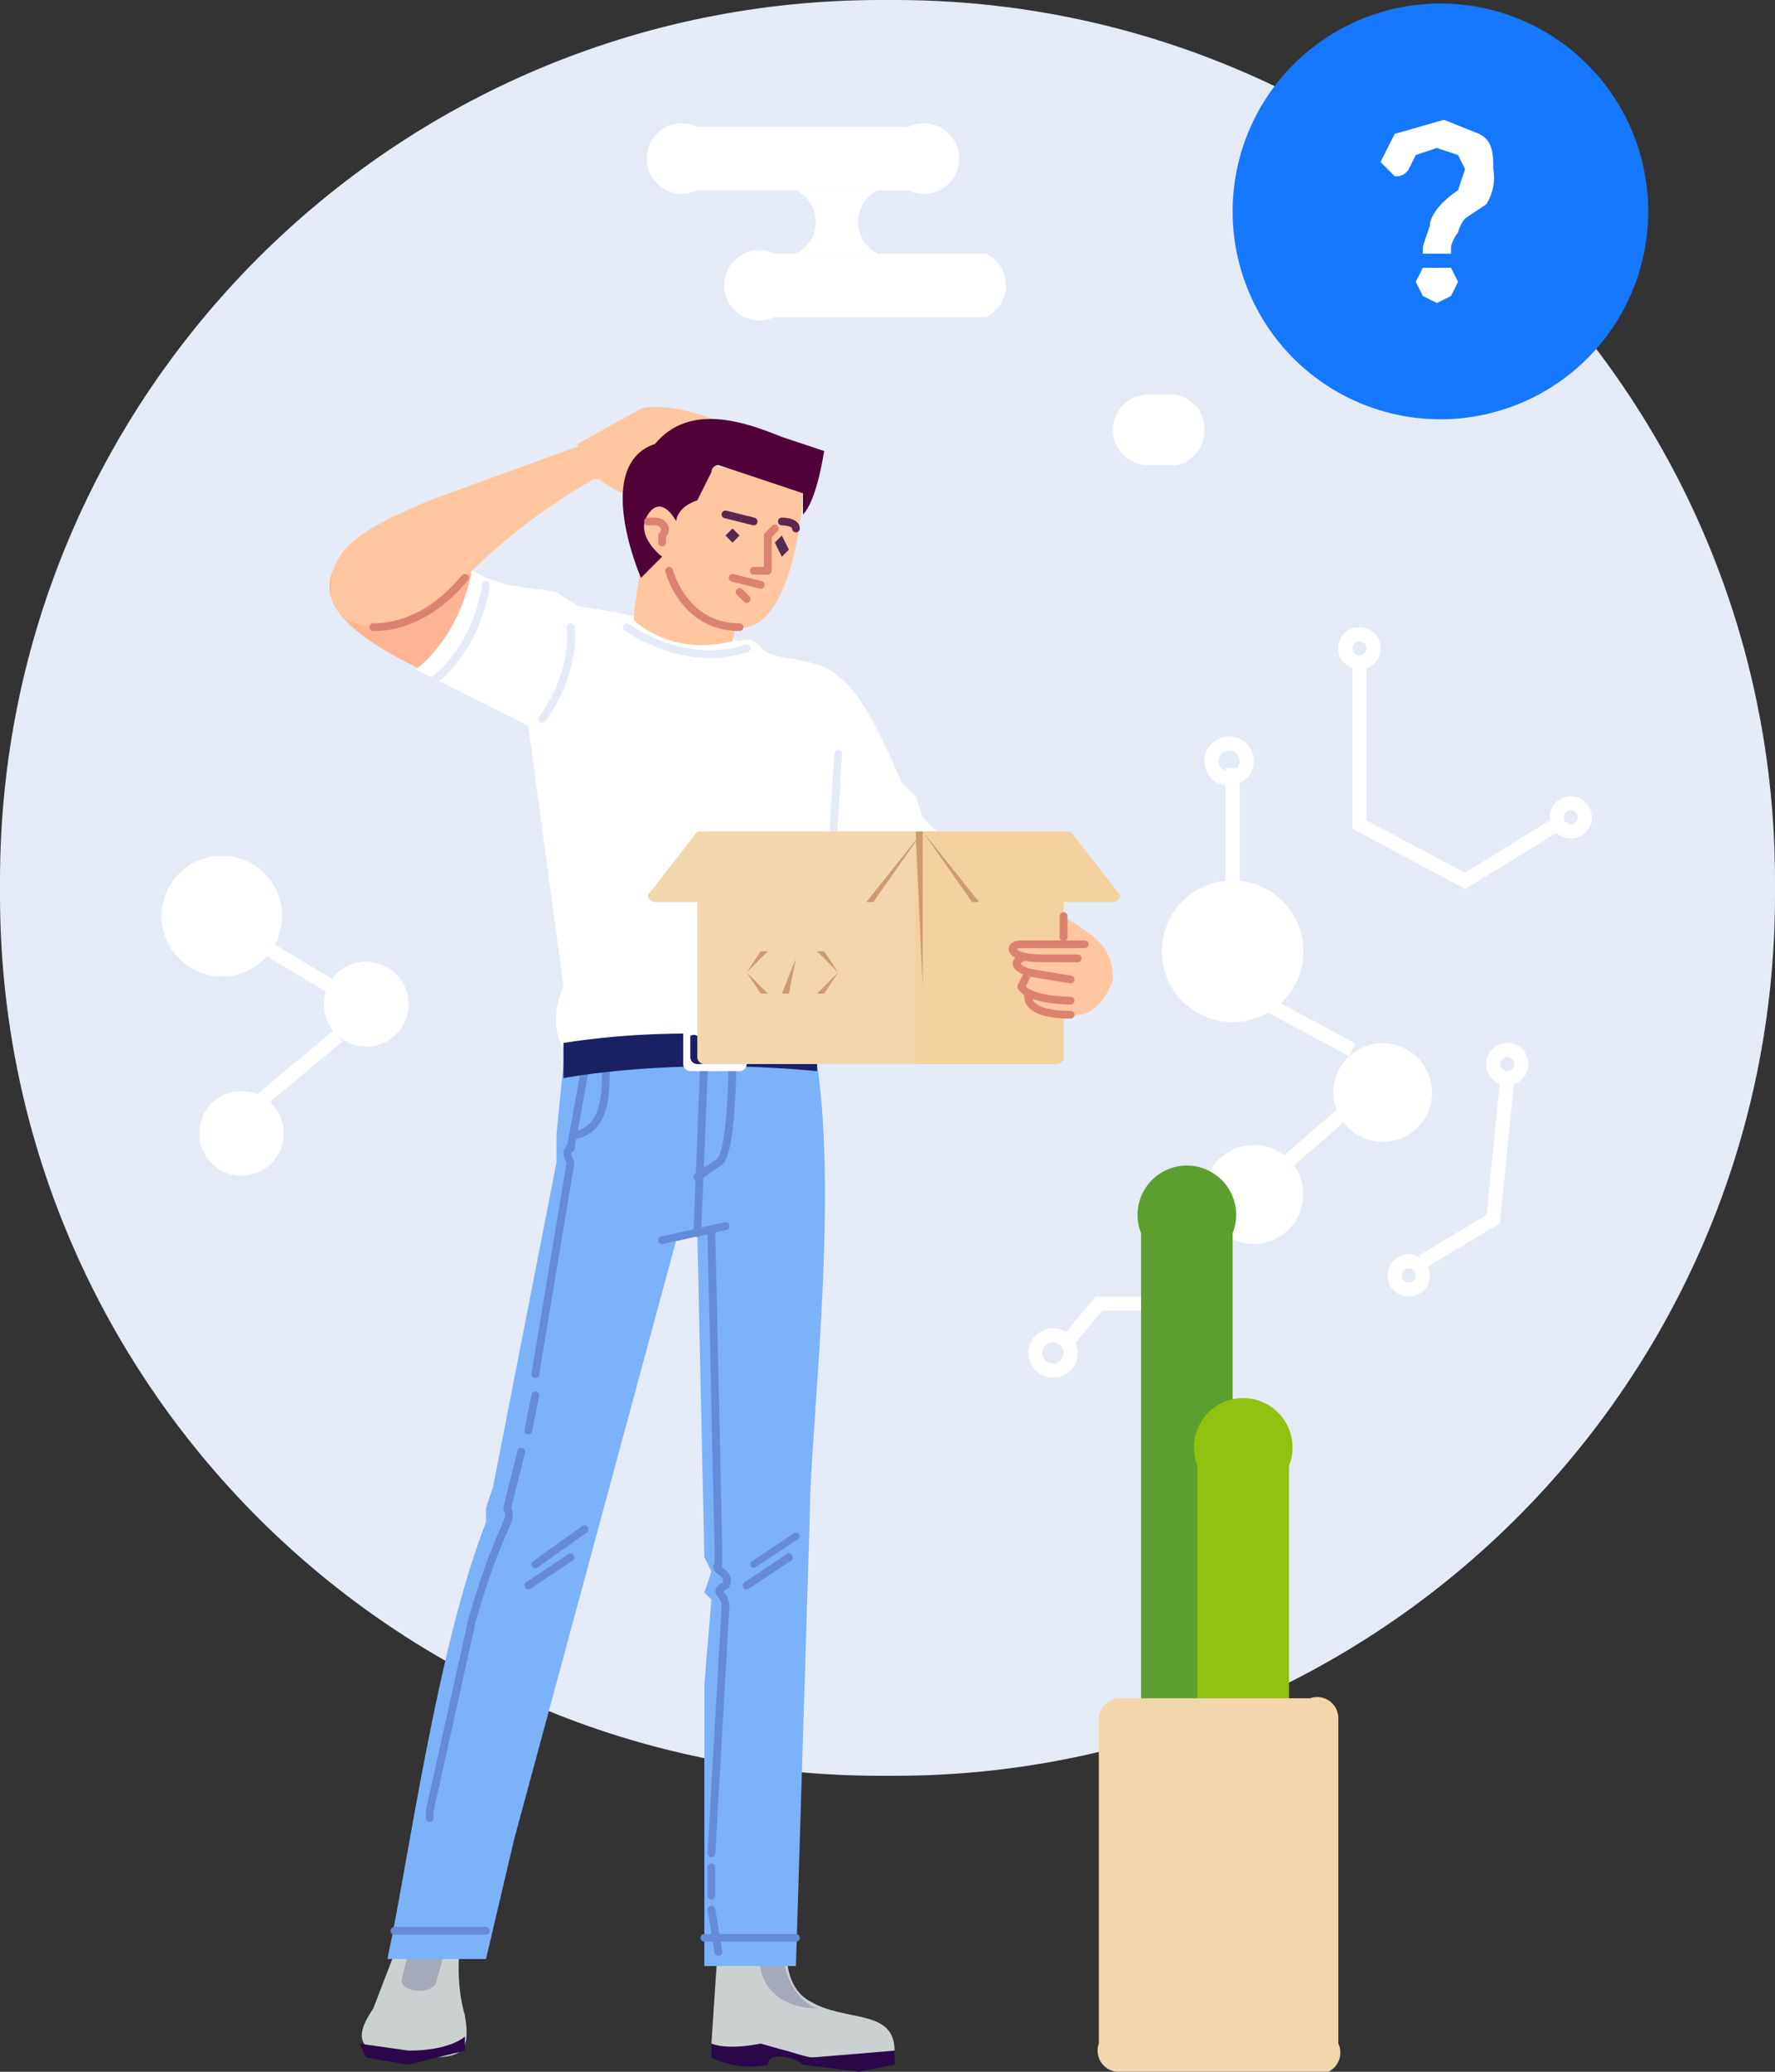 <svg xmlns="http://www.w3.org/2000/svg" width="252" height="294"><rect width="100%" height="100%" fill="#333333" stroke="none"/><g fill="none" fill-rule="evenodd"><path fill="#E4EBF7" d="M0 127v-2C0 56 56 0 125 0h2c69 0 125 56 125 125v2c0 69-56 125-125 125h-2C56 252 0 196 0 127" mask="url(#b)"/><path fill="#FFF" d="M40 131a8 8 0 1 1-17-2 8 8 0 0 1 17 2"/><path stroke="#FFF" stroke-width="2" d="m37 134 10 6m1 7-12 10"/><path fill="#FFF" d="M40 159a6 6 0 1 1-11-1 6 6 0 0 1 11 1m18-16a6 6 0 1 1-12-1 6 6 0 0 1 12 1M99 27h30a5 5 0 1 0 0-9H99a5 5 0 1 0 0 9m11 18h30a5 5 0 0 0 0-9h-30a5 5 0 1 0 0 9"/><path fill="#FFF" d="M113 27h16a5 5 0 1 0 0 9h-16a5 5 0 0 0 0-9m72 109a10 10 0 1 1-20-2 10 10 0 0 1 20 2"/><path stroke="#FFF" stroke-width="2" d="m179 142 13 7m1 7-15 13"/><path fill="#FFF" d="M185 170a7 7 0 1 1-14-1 7 7 0 0 1 14 1m18-17a7 7 0 1 1-13-1 7 7 0 0 1 13 1"/><path stroke="#FFF" stroke-width="2" d="M152 192a2 2 0 1 1-5 0 2 2 0 0 1 5 0zm73-76a2 2 0 1 1-4 0 2 2 0 0 1 4 0zm-9 35a2 2 0 1 1-4 0 2 2 0 0 1 4 0zm-39-43a2 2 0 1 1-5 0 2 2 0 0 1 5 0zm18-16a2 2 0 1 1-4 0 2 2 0 0 1 4 0zm7 89a2 2 0 1 1-4 0 2 2 0 0 1 4 0z"/><path stroke="#FFF" stroke-width="2" d="m214 153-2 20-10 6m-28-4-7 10h-11l-5 6m24-66v-16m46 8-13 8-15-8V94"/><path fill="#FFF" d="M167 66h-4a5 5 0 0 1-5-5 5 5 0 0 1 5-5h4a5 5 0 0 1 4 5 5 5 0 0 1-4 5"/><path fill="#1677ff" d="M175 30a29 29 0 1 1 59 0 29 29 0 0 1-59 0"/><path fill="#FFF" d="m206 38 1 2-1 2-2 1-2-1-1-2 1-2h4m4-19c2 1 2 3 2 5a7 7 0 0 1-1 5l-3 2a5 5 0 0 0-1 2 5 5 0 0 0-1 2v1h-4v-1l1-3c0-1 1-3 4-5l1-3-1-2-3-1-3 1-1 2a2 2 0 0 1-2 1l-2-2 2-4 7-2 5 2"/><path fill="#FFB594" d="M52 76s22 5 27 16c6 11-6 9-15 5-11-5-25-12-12-21"/><path fill="#FFC6A0" d="M90 68v2c-1 1-5-2-5-2h-1l-2-5 9-5c3-1 10 1 11 2 0 0 1 1-2 1-4 0-5 0-7 3l-3 4"/><path fill="#FFF" d="M128 111c-3-7-6-13-9-15-3-3-9-2-11-4-1-2-3-1-3-1l-17-4-6-1-3-2-7-1-3-1-2-1c-2 10-8 14-8 14l16 8 5 37s-3 6 1 10c0 0 20-4 35-1 0 0 3-2 1-9l2-11 3 3s9-7 11-14l-2-2-1-3-2-2"/><path fill="#CBD1D1" d="M101 290s4 2 7 1 5 1 8 1c2 1 6 1 11-1 0-6-7-4-12-7-2-1-4-4-3-9h-10l-1 15"/><path fill="#2B0849" d="M101 290s2 1 7 0l7 2 12-1v2l-5 1-8-1c-1-1-5-2-5 0-4 1-8-1-8-1v-2z"/><path fill="#A4AABA" d="M108 276h3s0 7 5 9c-5 0-9-3-8-9"/><path fill="#CBD1D1" d="m58 272-5 13c-2 3-4 7 6 7 6 0 8 0 7-6-2-7 0-14 0-14h-8z"/><path fill="#2B0849" d="m51 290 7 1c6 0 8-2 8-2v2l-8 2-6-1-1-2"/><path fill="#A4AABA" d="M58 274v3l-1 4c0 2 5 2 5 0l2-7c1-1-5-2-6 0"/><path fill="#7BB2F9" d="M100 279h13l2-65c0-10 4-43 1-63l-13-1-23 1-1 10v4l-9 46-1 3v2c-7 18-11 48-14 62h14l4-17 23-85 3-1 1 46 1 2-1 3 1 1-1 12v40"/><path stroke="#648BD8" stroke-linecap="round" stroke-linejoin="round" stroke-width="1.1" d="m76 222 7-5m23 8 6-4"/><path stroke="#648BD8" stroke-linecap="round" stroke-linejoin="round" d="m107 222 6-4"/><path stroke="#648BD8" stroke-linecap="round" stroke-linejoin="round" stroke-width="1.1" d="m75 225 6-4m5-69c0 3 0 8-4 9m22-11s0 14-2 15l-3 2m1-17-1 25m-5 1 9-2m-29 32a212 212 0 0 1-1 4l-1 4c1 2-1 2-5 16l-6 27v1m15-60a321 321 0 0 1-1 5m8-51-2 11s-1 0 0 2l-5 30m-20 79h13"/><path fill="#192064" d="M116 148s-17-3-36 0v5s15-3 36-1v-4"/><path fill="#FFF" d="M106 151v-5a1 1 0 0 0 0-1h-8a1 1 0 0 0-1 1v5a1 1 0 0 0 1 1h7a1 1 0 0 0 1-1"/><path fill="#192064" d="M105 150v-3a94 94 0 0 0-6 0 1 1 0 0 0-1 0v3a1 1 0 0 0 1 1 121 121 0 0 1 6 0v-1"/><path stroke="#648BD8" stroke-linecap="round" stroke-linejoin="round" stroke-width="1.1" d="M100 275h13m-12-4 1 6m-1-12a916 916 0 0 0 0 4m0-94 1 45v2c-1 1 2 1 1 3-2 1 0 1 0 3l-2 35"/><path fill="#FFC6A0" d="M47 83s-1 6 7 6c11-1 9-9 32-22l-3-4-22 8c-7 3-14 6-14 12m57 8 1-5-8-12-6 6-1 7v1c1 1 6 5 14 3"/><path fill="#FFC6A0" d="M94 79s-5-2-2-6c1-4 4 1 4 1s1-4 3-4l2-4 13 3c0 5-2 19-8 20-9 1-12-10-12-10"/><path fill="#520038" d="M114 73c2-2 3-9 3-9l-6-2c-5-2-13-5-18 1-9 3-2 19-2 19l3-3s-4-3-2-6 4 1 4 1 0-2 3-3l2-4a1 1 0 0 1 1-1 2376 2376 0 0 1 12 4v3z"/><path fill="#552950" d="m105 76-1 1-1-1 1-1 1 1m7 2-1 1-1-2 1-1 1 2"/><path stroke="#DB836E" stroke-linecap="round" stroke-linejoin="round" stroke-width="1.1" d="m110 75-1 1v5h-2"/><path stroke="#5C2552" stroke-linecap="round" stroke-linejoin="round" stroke-width="1.1" d="M111 74s2 0 2 1"/><path stroke="#DB836E" stroke-linecap="round" stroke-linejoin="round" stroke-width="1.1" d="M92 74h1c1 0 2 1 1 2v1"/><path stroke="#5C2552" stroke-linecap="round" stroke-linejoin="round" stroke-width="1.1" d="m103 73 4 1"/><path stroke="#DB836E" stroke-linecap="round" stroke-linejoin="round" stroke-width="1.1" d="m104 82 4 1m-3 1 1 1m-11-4s2 8 10 8"/><path stroke="#E4EBF7" stroke-linecap="round" stroke-linejoin="round" stroke-width="1.1" d="M81 89s1 6-4 13m-8-19s-1 9-8 14M129 123l-9 11M119 107l-2 32"/><path fill="#F2D7AD" d="M150 151h-50a1 1 0 0 1-1-1v-31l1-1h50l1 1v31a1 1 0 0 1-1 1"/><path fill="#F4D19D" d="M150 151h-20v-33h21v32a1 1 0 0 1-1 1"/><path fill="#F2D7AD" d="M124 128H93a1 1 0 0 1-1-1l7-9h32l-7 10z"/><path fill="#CC9B6E" d="M124 128H99h24l8-10z"/><path fill="#F4D19D" d="M158 128h-18a2 2 0 0 1-2-1l-7-9h21l7 9a1 1 0 0 1-1 1"/><path fill="#CC9B6E" d="M158 128h-20l-7-10 8 10h19zm-27 23v-8 8zM131 140l-1-22h1v22zm-19 1h-1l2-5zm-4 0-2-3 2-3h1l-3 3 3 3zm9 0h-1l3-3-3-3h1l2 3z"/><path fill="#FFC6A0" d="m154 132-3-2v3l-1 1h-5c-1 0-2 2 3 2h-3s-2 1 0 2c0 0-1 1 1 3-1 3 5 4 7 3 2 0 4-2 5-5 0-3-1-5-4-7"/><path stroke="#DB836E" stroke-linecap="round" stroke-linejoin="round" stroke-width="1.1" d="M154 134h-9c-2 0-2 2 3 2h5M145 136c-2 1 1 2 1 2l6 1M152 142s-6 0-7-2l1-2m0 3s-1 3 6 3m-1-14v3M53 89c3 0 8-1 13-7"/><path fill="#5BA02E" d="M169 248a7 7 0 0 1-7-6v-67a7 7 0 1 1 13 0v67a7 7 0 0 1-6 6"/><path fill="#92C110" d="M177 248a7 7 0 0 1-7-7v-33a7 7 0 1 1 13 0v33a7 7 0 0 1-6 7"/><path fill="#F2D7AD" d="M186 294h-27a3 3 0 0 1-3-4v-46a3 3 0 0 1 3-3h27a3 3 0 0 1 4 3v46a3 3 0 0 1-4 4"/><path stroke="#E4EBF7" stroke-linecap="round" stroke-linejoin="round" stroke-width="1.1" d="M89 89s8 6 17 3"/></g></svg>